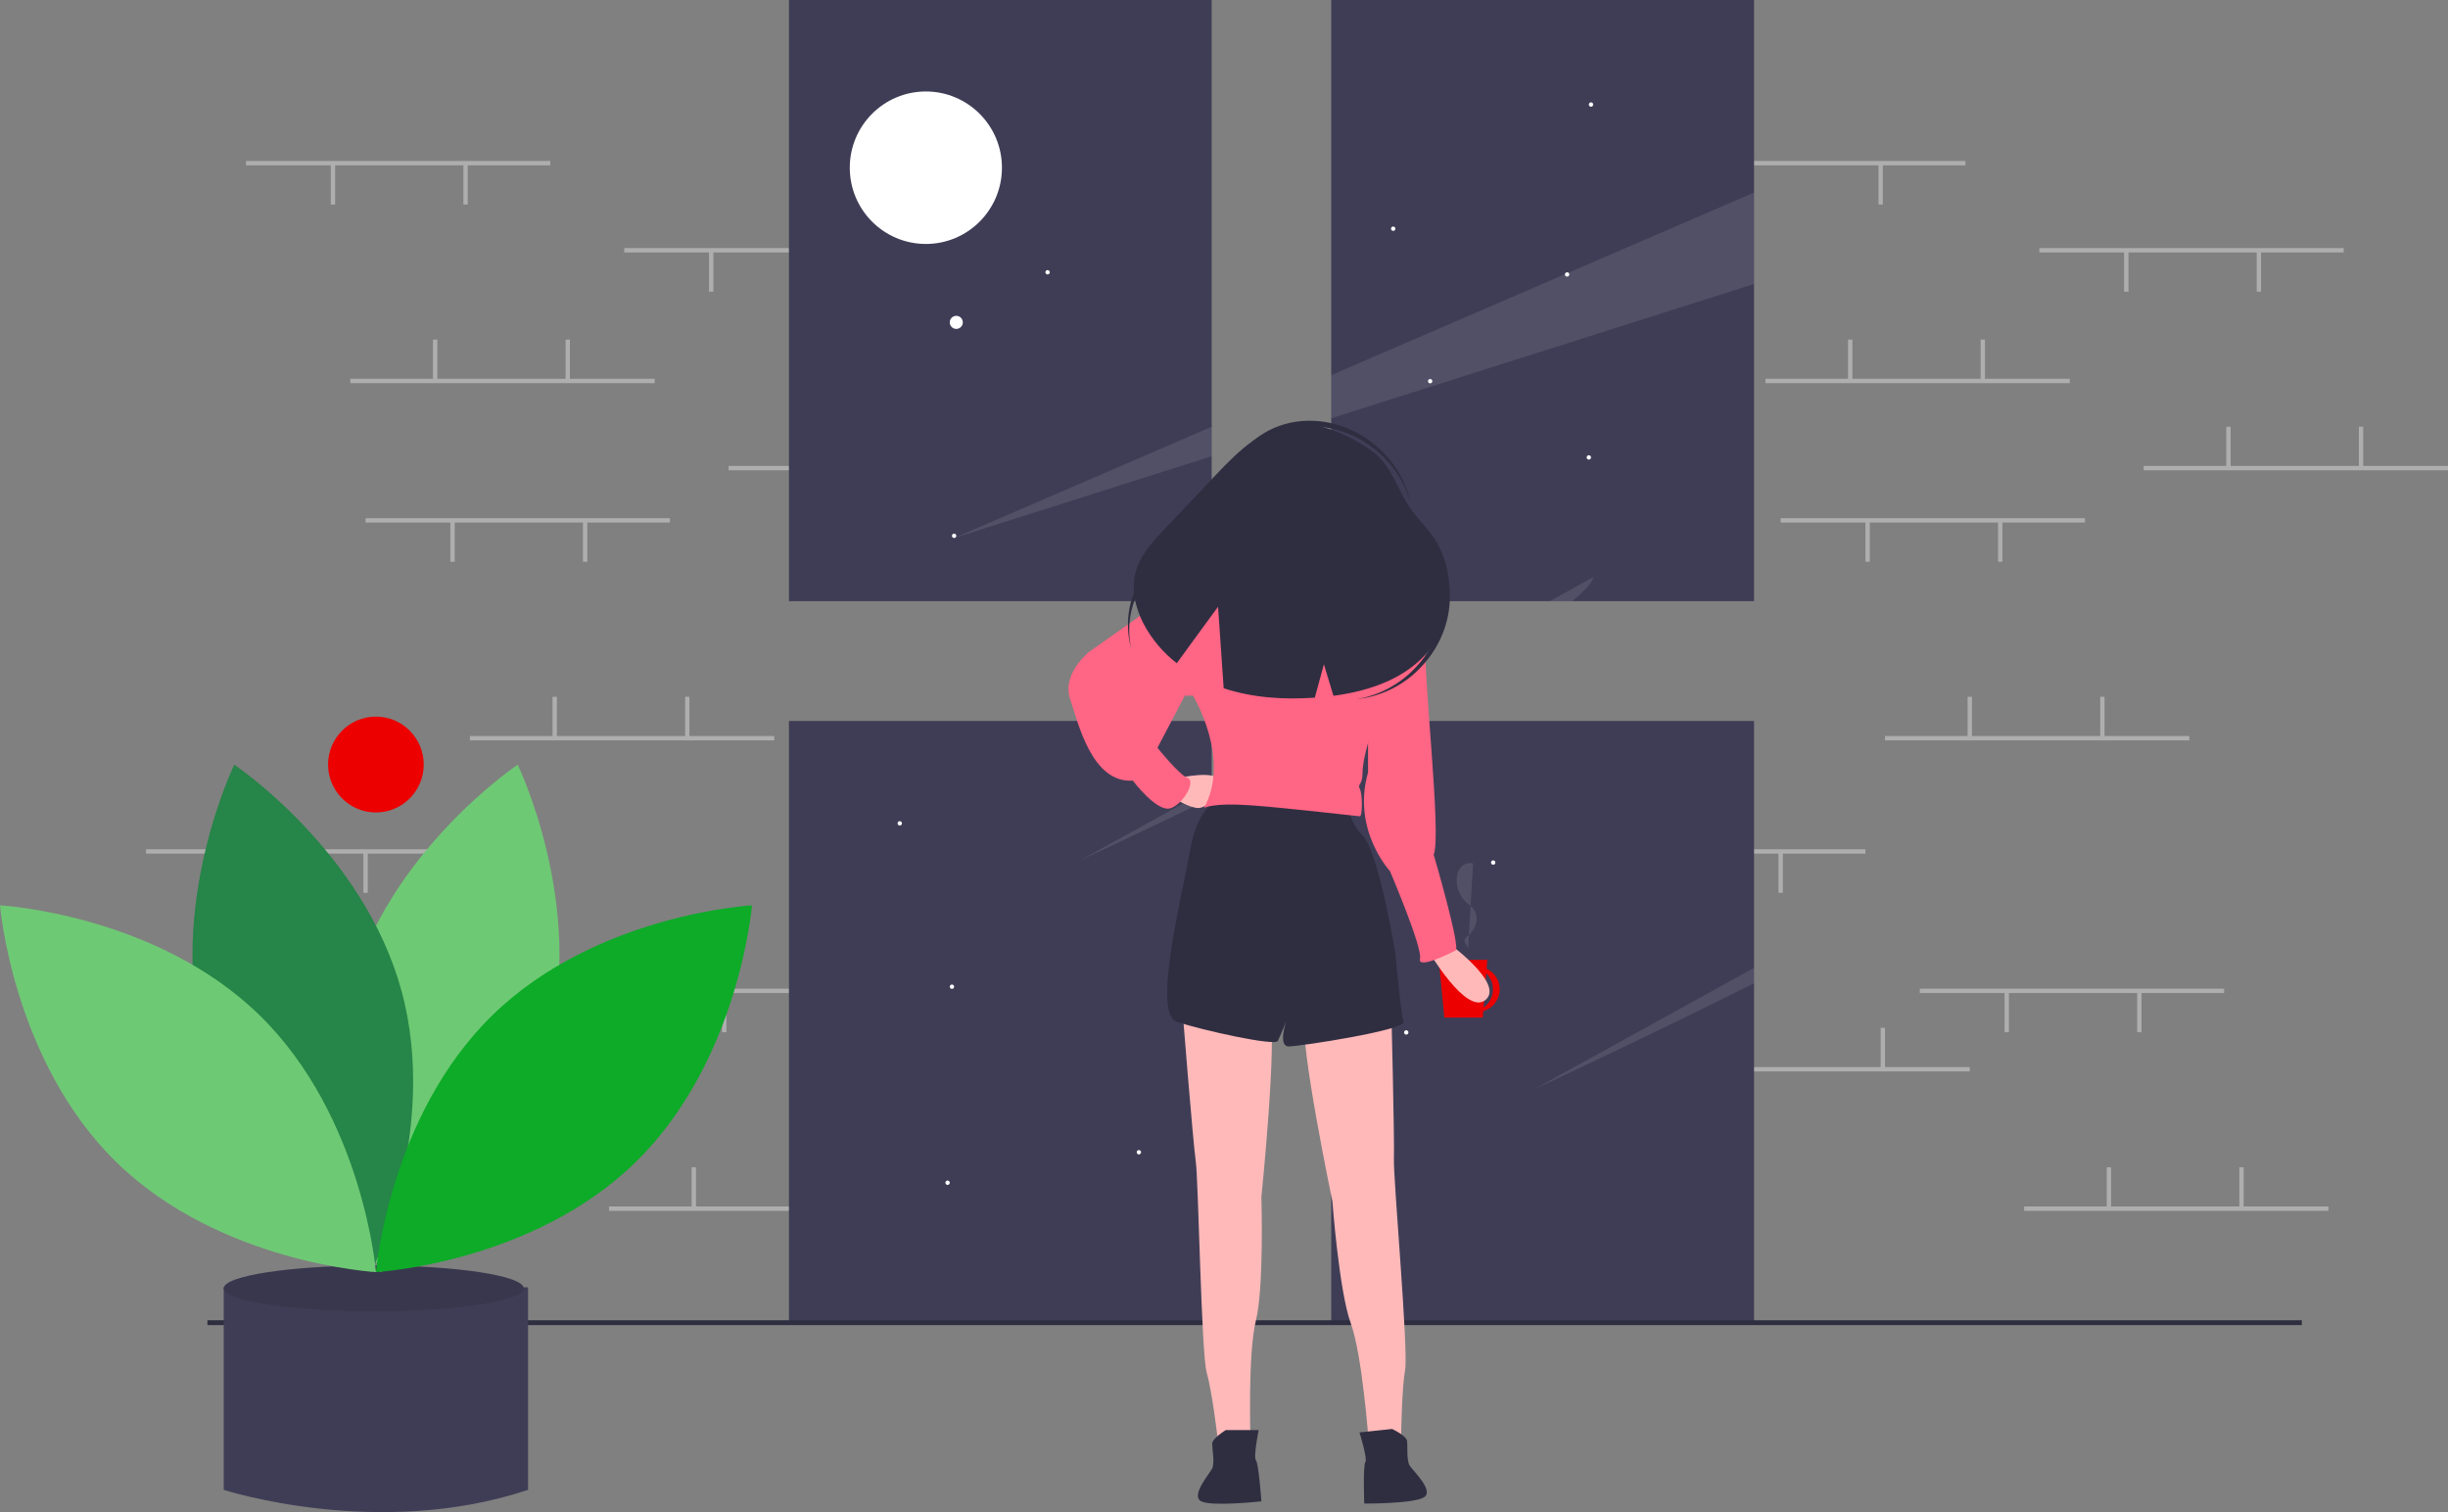 <svg width="204" height="126" viewBox="0 0 204 126" fill="none" xmlns="http://www.w3.org/2000/svg">
<rect x="0" y="0" width="204" height="126" fill="#808080" stroke="none"/>
<g clip-path="url(#clip0)">
<path d="M54.557 31.564H29.197V31.927H54.557V31.564Z" fill="#AEAEAE"/>
<path d="M36.443 28.297H36.081V31.655H36.443V28.297Z" fill="#AEAEAE"/>
<path d="M47.492 28.297H47.13V31.655H47.492V28.297Z" fill="#AEAEAE"/>
<path d="M45.862 13.414H20.502V13.777H45.862V13.414Z" fill="#AEAEAE"/>
<path d="M38.978 13.686H38.616V17.044H38.978V13.686Z" fill="#AEAEAE"/>
<path d="M27.929 13.686H27.566V17.044H27.929V13.686Z" fill="#AEAEAE"/>
<path d="M86.076 38.824H60.716V39.187H86.076V38.824Z" fill="#AEAEAE"/>
<path d="M67.961 35.557H67.599V38.915H67.961V35.557Z" fill="#AEAEAE"/>
<path d="M79.011 35.557H78.649V38.915H79.011V35.557Z" fill="#AEAEAE"/>
<path d="M77.381 20.674H52.021V21.037H77.381V20.674Z" fill="#AEAEAE"/>
<path d="M70.498 20.946H70.135V24.304H70.498V20.946Z" fill="#AEAEAE"/>
<path d="M59.448 20.946H59.085V24.304H59.448V20.946Z" fill="#AEAEAE"/>
<path d="M76.113 100.533H50.753V100.896H76.113V100.533Z" fill="#AEAEAE"/>
<path d="M57.998 97.266H57.636V100.624H57.998V97.266Z" fill="#AEAEAE"/>
<path d="M69.048 97.266H68.686V100.624H69.048V97.266Z" fill="#AEAEAE"/>
<path d="M67.418 82.383H42.058V82.746H67.418V82.383Z" fill="#AEAEAE"/>
<path d="M60.535 82.656H60.172V86.013H60.535V82.656Z" fill="#AEAEAE"/>
<path d="M49.485 82.656H49.123V86.013H49.485V82.656Z" fill="#AEAEAE"/>
<path d="M64.52 61.33H39.16V61.693H64.52V61.33Z" fill="#AEAEAE"/>
<path d="M46.405 58.063H46.043V61.42H46.405V58.063Z" fill="#AEAEAE"/>
<path d="M57.455 58.063H57.093V61.42H57.455V58.063Z" fill="#AEAEAE"/>
<path d="M55.825 43.18H30.465V43.543H55.825V43.18Z" fill="#AEAEAE"/>
<path d="M48.941 43.452H48.579V46.81H48.941V43.452Z" fill="#AEAEAE"/>
<path d="M37.892 43.452H37.529V46.81H37.892V43.452Z" fill="#AEAEAE"/>
<path d="M46.224 88.917H20.864V89.28H46.224V88.917Z" fill="#AEAEAE"/>
<path d="M28.11 85.65H27.748V89.008H28.11V85.65Z" fill="#AEAEAE"/>
<path d="M39.16 85.65H38.797V89.008H39.16V85.65Z" fill="#AEAEAE"/>
<path d="M37.529 70.767H12.169V71.13H37.529V70.767Z" fill="#AEAEAE"/>
<path d="M30.646 71.04H30.284V74.397H30.646V71.04Z" fill="#AEAEAE"/>
<path d="M19.596 71.04H19.234V74.397H19.596V71.04Z" fill="#AEAEAE"/>
<path d="M172.481 31.564H147.121V31.927H172.481V31.564Z" fill="#AEAEAE"/>
<path d="M154.367 28.297H154.004V31.655H154.367V28.297Z" fill="#AEAEAE"/>
<path d="M165.417 28.297H165.054V31.655H165.417V28.297Z" fill="#AEAEAE"/>
<path d="M163.786 13.414H138.426V13.777H163.786V13.414Z" fill="#AEAEAE"/>
<path d="M156.903 13.686H156.541V17.044H156.903V13.686Z" fill="#AEAEAE"/>
<path d="M145.853 13.686H145.491V17.044H145.853V13.686Z" fill="#AEAEAE"/>
<path d="M204 38.824H178.64V39.187H204V38.824Z" fill="#AEAEAE"/>
<path d="M185.886 35.557H185.523V38.915H185.886V35.557Z" fill="#AEAEAE"/>
<path d="M196.935 35.557H196.573V38.915H196.935V35.557Z" fill="#AEAEAE"/>
<path d="M195.305 20.674H169.945V21.037H195.305V20.674Z" fill="#AEAEAE"/>
<path d="M188.421 20.946H188.059V24.304H188.421V20.946Z" fill="#AEAEAE"/>
<path d="M177.372 20.946H177.009V24.304H177.372V20.946Z" fill="#AEAEAE"/>
<path d="M194.037 100.533H168.677V100.896H194.037V100.533Z" fill="#AEAEAE"/>
<path d="M175.923 97.266H175.561V100.624H175.923V97.266Z" fill="#AEAEAE"/>
<path d="M186.972 97.266H186.61V100.624H186.972V97.266Z" fill="#AEAEAE"/>
<path d="M185.342 82.383H159.982V82.746H185.342V82.383Z" fill="#AEAEAE"/>
<path d="M178.458 82.656H178.096V86.013H178.458V82.656Z" fill="#AEAEAE"/>
<path d="M167.409 82.656H167.047V86.013H167.409V82.656Z" fill="#AEAEAE"/>
<path d="M182.444 61.33H157.084V61.693H182.444V61.33Z" fill="#AEAEAE"/>
<path d="M164.33 58.063H163.967V61.42H164.33V58.063Z" fill="#AEAEAE"/>
<path d="M175.379 58.063H175.017V61.42H175.379V58.063Z" fill="#AEAEAE"/>
<path d="M173.749 43.18H148.389V43.543H173.749V43.18Z" fill="#AEAEAE"/>
<path d="M166.866 43.452H166.503V46.81H166.866V43.452Z" fill="#AEAEAE"/>
<path d="M155.816 43.452H155.454V46.81H155.816V43.452Z" fill="#AEAEAE"/>
<path d="M164.149 88.917H138.789V89.28H164.149V88.917Z" fill="#AEAEAE"/>
<path d="M146.034 85.65H145.672V89.008H146.034V85.65Z" fill="#AEAEAE"/>
<path d="M157.084 85.65H156.722V89.008H157.084V85.65Z" fill="#AEAEAE"/>
<path d="M155.454 70.767H130.094V71.13H155.454V70.767Z" fill="#AEAEAE"/>
<path d="M148.57 71.04H148.208V74.397H148.57V71.04Z" fill="#AEAEAE"/>
<path d="M137.52 71.04H137.158V74.397H137.52V71.04Z" fill="#AEAEAE"/>
<path d="M100.975 0H65.743V50.093H100.975V0Z" fill="#3F3D56"/>
<path d="M146.17 60.076H110.938V110.169H146.17V60.076Z" fill="#3F3D56"/>
<path d="M146.17 0H110.938V50.093H146.17V0Z" fill="#3F3D56"/>
<path d="M100.975 60.076H65.743V110.169H100.975V60.076Z" fill="#3F3D56"/>
<path d="M191.819 110.012H17.286V110.418H191.819V110.012Z" fill="#2F2E41"/>
<path d="M20.638 107.265H18.645V124.145C18.645 124.145 31.507 128.319 44.005 124.145V107.265H20.638Z" fill="#3F3D56"/>
<path d="M31.144 109.262C38.047 109.262 43.643 108.409 43.643 107.356C43.643 106.304 38.047 105.45 31.144 105.45C24.241 105.45 18.645 106.304 18.645 107.356C18.645 108.409 24.241 109.262 31.144 109.262Z" fill="#3F3D56"/>
<path opacity="0.1" d="M31.144 109.262C38.047 109.262 43.643 108.409 43.643 107.356C43.643 106.304 38.047 105.45 31.144 105.45C24.241 105.45 18.645 106.304 18.645 107.356C18.645 108.409 24.241 109.262 31.144 109.262Z" fill="black"/>
<path d="M45.674 87.098C42.521 98.777 31.721 106.01 31.721 106.01C31.721 106.01 26.033 94.308 29.186 82.629C32.339 70.951 43.139 63.718 43.139 63.718C43.139 63.718 48.827 75.42 45.674 87.098Z" fill="#6EC974"/>
<path d="M16.99 87.098C20.143 98.777 30.943 106.01 30.943 106.01C30.943 106.01 36.63 94.308 33.477 82.629C30.324 70.951 19.524 63.718 19.524 63.718C19.524 63.718 13.837 75.42 16.99 87.098Z" fill="#268548"/>
<path d="M21.623 84.589C30.275 93.028 31.332 106 31.332 106C31.332 106 18.361 105.29 9.709 96.852C1.057 88.413 0 75.44 0 75.44C0 75.44 12.971 76.15 21.623 84.589Z" fill="#6EC974"/>
<path d="M41.041 84.589C32.389 93.028 31.332 106 31.332 106C31.332 106 44.303 105.29 52.955 96.852C61.607 88.413 62.664 75.44 62.664 75.44C62.664 75.44 49.693 76.15 41.041 84.589Z" fill="#0DAB28"/>
<path d="M31.326 67.699C33.526 67.699 35.311 65.911 35.311 63.706C35.311 61.501 33.526 59.713 31.326 59.713C29.125 59.713 27.34 61.501 27.34 63.706C27.34 65.911 29.125 67.699 31.326 67.699Z" fill="#EC0000"/>
<path d="M79.691 27.406C79.991 27.406 80.234 27.162 80.234 26.862C80.234 26.561 79.991 26.317 79.691 26.317C79.391 26.317 79.147 26.561 79.147 26.862C79.147 27.162 79.391 27.406 79.691 27.406Z" fill="white"/>
<path d="M77.155 20.328C80.656 20.328 83.495 17.484 83.495 13.975C83.495 10.467 80.656 7.623 77.155 7.623C73.653 7.623 70.815 10.467 70.815 13.975C70.815 17.484 73.653 20.328 77.155 20.328Z" fill="white"/>
<path d="M87.299 22.869C87.399 22.869 87.48 22.788 87.48 22.687C87.48 22.587 87.399 22.506 87.299 22.506C87.199 22.506 87.118 22.587 87.118 22.687C87.118 22.788 87.199 22.869 87.299 22.869Z" fill="white"/>
<path d="M119.18 31.944C119.28 31.944 119.361 31.862 119.361 31.762C119.361 31.662 119.28 31.581 119.18 31.581C119.08 31.581 118.999 31.662 118.999 31.762C118.999 31.862 119.08 31.944 119.18 31.944Z" fill="white"/>
<path d="M117.187 86.212C117.288 86.212 117.369 86.13 117.369 86.03C117.369 85.93 117.288 85.849 117.187 85.849C117.087 85.849 117.006 85.93 117.006 86.03C117.006 86.13 117.087 86.212 117.187 86.212Z" fill="white"/>
<path d="M78.966 98.735C79.066 98.735 79.147 98.654 79.147 98.553C79.147 98.453 79.066 98.372 78.966 98.372C78.866 98.372 78.785 98.453 78.785 98.553C78.785 98.654 78.866 98.735 78.966 98.735Z" fill="white"/>
<path d="M132.403 38.296C132.503 38.296 132.584 38.215 132.584 38.115C132.584 38.014 132.503 37.933 132.403 37.933C132.303 37.933 132.222 38.014 132.222 38.115C132.222 38.215 132.303 38.296 132.403 38.296Z" fill="white"/>
<path d="M130.592 23.05C130.692 23.05 130.773 22.969 130.773 22.869C130.773 22.768 130.692 22.687 130.592 22.687C130.492 22.687 130.411 22.768 130.411 22.869C130.411 22.969 130.492 23.05 130.592 23.05Z" fill="white"/>
<path d="M124.433 72.055C124.533 72.055 124.614 71.974 124.614 71.873C124.614 71.773 124.533 71.692 124.433 71.692C124.333 71.692 124.252 71.773 124.252 71.873C124.252 71.974 124.333 72.055 124.433 72.055Z" fill="white"/>
<path d="M114.651 44.83C114.751 44.83 114.833 44.749 114.833 44.648C114.833 44.548 114.751 44.467 114.651 44.467C114.551 44.467 114.47 44.548 114.47 44.648C114.47 44.749 114.551 44.83 114.651 44.83Z" fill="white"/>
<path d="M116.101 19.239C116.201 19.239 116.282 19.157 116.282 19.057C116.282 18.957 116.201 18.876 116.101 18.876C116.001 18.876 115.919 18.957 115.919 19.057C115.919 19.157 116.001 19.239 116.101 19.239Z" fill="white"/>
<path d="M132.584 8.893C132.685 8.893 132.766 8.812 132.766 8.712C132.766 8.612 132.685 8.53 132.584 8.53C132.484 8.53 132.403 8.612 132.403 8.712C132.403 8.812 132.484 8.893 132.584 8.893Z" fill="white"/>
<path d="M79.329 82.4C79.429 82.4 79.51 82.319 79.51 82.219C79.51 82.118 79.429 82.037 79.329 82.037C79.229 82.037 79.147 82.118 79.147 82.219C79.147 82.319 79.229 82.4 79.329 82.4Z" fill="white"/>
<path d="M94.907 96.194C95.007 96.194 95.088 96.113 95.088 96.013C95.088 95.912 95.007 95.831 94.907 95.831C94.807 95.831 94.726 95.912 94.726 96.013C94.726 96.113 94.807 96.194 94.907 96.194Z" fill="white"/>
<path d="M74.981 68.788C75.081 68.788 75.162 68.707 75.162 68.606C75.162 68.506 75.081 68.425 74.981 68.425C74.881 68.425 74.8 68.506 74.8 68.606C74.8 68.707 74.881 68.788 74.981 68.788Z" fill="white"/>
<path d="M79.51 44.83C79.61 44.83 79.691 44.749 79.691 44.648C79.691 44.548 79.61 44.467 79.51 44.467C79.41 44.467 79.329 44.548 79.329 44.648C79.329 44.749 79.41 44.83 79.51 44.83Z" fill="white"/>
<path opacity="0.1" d="M79.51 44.83L100.975 35.561V38.015L79.51 44.83Z" fill="white"/>
<path opacity="0.1" d="M146.17 16.046V23.664L110.938 34.851V31.259L146.17 16.046Z" fill="white"/>
<path opacity="0.1" d="M90.023 71.688L100.975 65.642V66.483C94.851 69.454 90.237 71.59 90.023 71.688Z" fill="white"/>
<path opacity="0.1" d="M111.061 60.076H113.824C112.865 60.571 111.903 61.063 110.938 61.551V60.145L111.061 60.076Z" fill="white"/>
<path opacity="0.1" d="M132.766 48.097C132.683 48.578 132.05 49.26 130.998 50.093H129.148L132.766 48.097Z" fill="white"/>
<path opacity="0.1" d="M146.171 80.65V81.932C136.766 86.635 128.174 90.611 127.882 90.745L146.171 80.65Z" fill="white"/>
<path d="M124.977 82.434C124.976 82.074 124.873 81.722 124.68 81.418C124.486 81.115 124.209 80.874 123.883 80.723L123.941 79.982H119.894L120.364 84.792H123.565L123.607 84.248C124.001 84.136 124.348 83.898 124.595 83.571C124.842 83.244 124.976 82.845 124.977 82.434ZM123.63 83.961L123.854 81.097C124.048 81.289 124.198 81.521 124.294 81.778C124.389 82.034 124.427 82.308 124.406 82.581C124.385 82.854 124.304 83.118 124.17 83.357C124.036 83.595 123.852 83.801 123.63 83.961Z" fill="#EC0000"/>
<path d="M120.613 78.519C120.613 78.519 125.399 81.944 123.803 83.314C122.208 84.684 119.018 79.204 119.018 79.204L120.613 78.519Z" fill="#FFB9B9"/>
<path d="M98.507 83.771C98.507 83.771 99.419 95.188 99.647 96.787C99.875 98.385 100.103 112.771 100.558 114.369C101.014 115.967 101.47 119.849 101.47 119.849H104.205C104.205 119.849 103.977 112.771 104.66 110.03C105.344 107.29 105.116 99.755 105.116 99.755C105.116 99.755 106.484 86.283 105.8 84.456C105.116 82.629 98.507 83.771 98.507 83.771Z" fill="#FFB9B9"/>
<path d="M102.153 119.164C102.153 119.164 101.014 119.849 101.014 120.306C101.014 120.763 101.242 121.904 101.014 122.361C100.786 122.818 99.191 124.644 100.102 125.101C101.014 125.558 105.116 125.101 105.116 125.101C105.116 125.101 104.888 121.904 104.66 121.676C104.432 121.448 104.888 119.164 104.888 119.164H102.153Z" fill="#2F2E41"/>
<path d="M115.928 83.491C115.928 83.491 116.218 94.941 116.159 96.555C116.099 98.168 117.38 112.498 117.094 114.136C116.808 115.773 116.762 119.682 116.762 119.682L114.042 119.969C114.042 119.969 113.527 112.906 112.56 110.253C111.593 107.6 111.03 100.082 111.03 100.082C111.03 100.082 108.259 86.828 108.748 84.939C109.236 83.051 115.928 83.491 115.928 83.491Z" fill="#FFB9B9"/>
<path d="M116.01 119.072C116.01 119.072 117.215 119.634 117.262 120.088C117.31 120.542 117.203 121.701 117.478 122.132C117.752 122.562 119.53 124.211 118.671 124.761C117.813 125.311 113.685 125.288 113.685 125.288C113.685 125.288 113.577 122.085 113.78 121.834C113.983 121.583 113.29 119.36 113.29 119.36L116.01 119.072Z" fill="#2F2E41"/>
<path d="M101.698 66.645C101.698 66.645 99.874 66.874 99.191 70.756C98.507 74.637 96 84.456 98.051 85.141C100.102 85.826 106.255 87.196 106.483 86.74C106.711 86.283 107.167 85.141 107.167 85.141C107.167 85.141 106.483 87.196 107.395 87.196C108.307 87.196 117.194 85.826 116.967 85.141C116.739 84.456 116.283 79.433 116.283 79.433C116.283 79.433 114.915 70.984 113.548 69.614C113.152 69.233 112.845 68.77 112.648 68.257C112.451 67.744 112.369 67.194 112.409 66.645H101.698Z" fill="#2F2E41"/>
<path d="M98.279 64.819C98.279 64.819 101.242 64.134 101.698 65.047C102.153 65.96 100.558 67.331 99.874 67.331C99.191 67.331 98.051 66.645 98.051 66.645L98.279 64.819Z" fill="#FFB9B9"/>
<path d="M108.768 45.11C111.033 45.11 112.87 43.27 112.87 41C112.87 38.73 111.033 36.89 108.768 36.89C106.502 36.89 104.666 38.73 104.666 41C104.666 43.27 106.502 45.11 108.768 45.11Z" fill="#FFB9B9"/>
<path d="M106.289 43.816C106.289 43.816 105.8 47.465 105.344 47.465C104.888 47.465 108.762 49.52 108.762 49.52L111.725 49.063L112.637 47.693C112.637 47.693 111.223 45.493 111.223 43.666C111.223 41.839 106.289 43.816 106.289 43.816Z" fill="#FFB9B9"/>
<path d="M107.167 47.465C107.167 47.465 106.483 47.008 106.255 47.008H104.432C104.204 47.008 101.242 47.693 101.242 47.693L99.418 57.968C99.418 57.968 102.609 63.22 100.33 67.331C100.33 67.331 101.014 66.874 104.204 67.102C107.395 67.331 113.092 68.016 113.32 68.016C113.548 68.016 113.548 66.189 113.32 65.732C113.092 65.275 113.548 65.504 113.548 64.362C113.548 63.22 114.232 61.165 114.232 61.165L117.422 49.52C117.422 49.52 113.32 47.236 112.636 47.465C111.953 47.693 109.902 48.378 109.446 48.15C108.99 47.921 107.167 47.465 107.167 47.465Z" fill="#FF6584"/>
<path d="M101.925 47.921L101.242 47.693C101.242 47.693 99.874 47.465 98.279 48.835C96.684 50.205 90.758 54.315 90.758 54.315C90.758 54.315 88.479 56.142 89.163 58.197C89.847 60.252 90.986 65.275 94.405 65.047C94.405 65.047 96.456 67.787 97.595 67.331C98.735 66.874 99.646 65.047 98.963 64.819C98.279 64.59 96.456 62.307 96.456 62.307L98.735 57.968H99.418L101.925 56.598L101.925 47.921Z" fill="#FF6584"/>
<path d="M115.599 49.291L117.422 49.52C117.422 49.52 119.017 50.205 118.79 53.173C118.562 56.142 120.157 69.614 119.473 71.212C119.473 71.212 121.752 78.976 121.296 79.204C120.841 79.433 118.106 80.803 118.334 79.889C118.562 78.976 115.827 72.582 115.827 72.582C115.827 72.582 112.636 69.157 114.004 64.362V60.48L115.599 49.291Z" fill="#FF6584"/>
<path d="M119.404 44.69C118.895 43.97 118.27 43.34 117.733 42.641C116.496 41.028 116.068 38.878 114.408 37.641C112.766 36.417 110.159 35.212 108.103 35.309C105.394 35.436 103.245 37.542 101.378 39.512C99.951 41.018 98.523 42.524 97.096 44.03C96.064 45.119 94.993 46.276 94.621 47.731C94.263 49.129 94.612 50.632 95.267 51.918C95.948 53.223 96.902 54.364 98.065 55.264C99.498 53.287 101.506 50.556 101.506 50.556L101.973 57.348C104.401 58.154 107.009 58.312 109.568 58.134L110.326 55.35L111.121 57.98C114.179 57.574 117.251 56.516 119.144 54.125C121.237 51.482 121.348 47.445 119.404 44.69Z" fill="#2F2E41"/>
<path d="M102.328 44.005C101.905 41.877 102.362 39.673 103.783 37.985C106.407 34.866 111.32 34.691 114.756 37.593C116.127 38.739 117.11 40.281 117.572 42.009C117.178 40.096 116.147 38.375 114.648 37.126C111.212 34.224 106.299 34.399 103.675 37.517C102.15 39.33 101.736 41.736 102.328 44.005Z" fill="#2F2E41"/>
<path d="M94.255 54.041C93.833 51.913 94.29 49.709 95.71 48.021C98.334 44.902 103.247 44.727 106.683 47.629C108.054 48.775 109.038 50.317 109.499 52.045C109.105 50.132 108.074 48.411 106.575 47.162C103.139 44.26 98.227 44.435 95.602 47.553C94.078 49.365 93.663 51.772 94.255 54.041Z" fill="#2F2E41"/>
<path d="M112.564 42.864C114.719 42.651 116.864 43.324 118.4 44.906C121.24 47.829 120.931 52.745 117.71 55.885C116.438 57.14 114.809 57.969 113.048 58.26C114.986 58.054 116.798 57.196 118.185 55.824C121.406 52.683 121.715 47.768 118.875 44.844C117.225 43.146 114.876 42.496 112.564 42.864Z" fill="#2F2E41"/>
<path opacity="0.1" d="M122.755 71.947C122.546 71.898 122.327 71.914 122.126 71.993C121.926 72.072 121.754 72.21 121.634 72.388C121.549 72.526 121.488 72.678 121.453 72.836C121.353 73.269 121.373 73.721 121.51 74.144C121.648 74.567 121.897 74.945 122.232 75.237C122.407 75.366 122.574 75.508 122.73 75.66C122.874 75.835 122.974 76.043 123.022 76.265C123.07 76.488 123.064 76.718 123.004 76.938C122.878 77.377 122.617 77.765 122.256 78.045C122.181 78.096 122.118 78.164 122.072 78.242C121.95 78.505 122.266 78.755 122.346 79.034" fill="white"/>
</g>
<defs>
<clipPath id="clip0">
<rect width="204" height="126" fill="white"/>
</clipPath>
</defs>
</svg>

